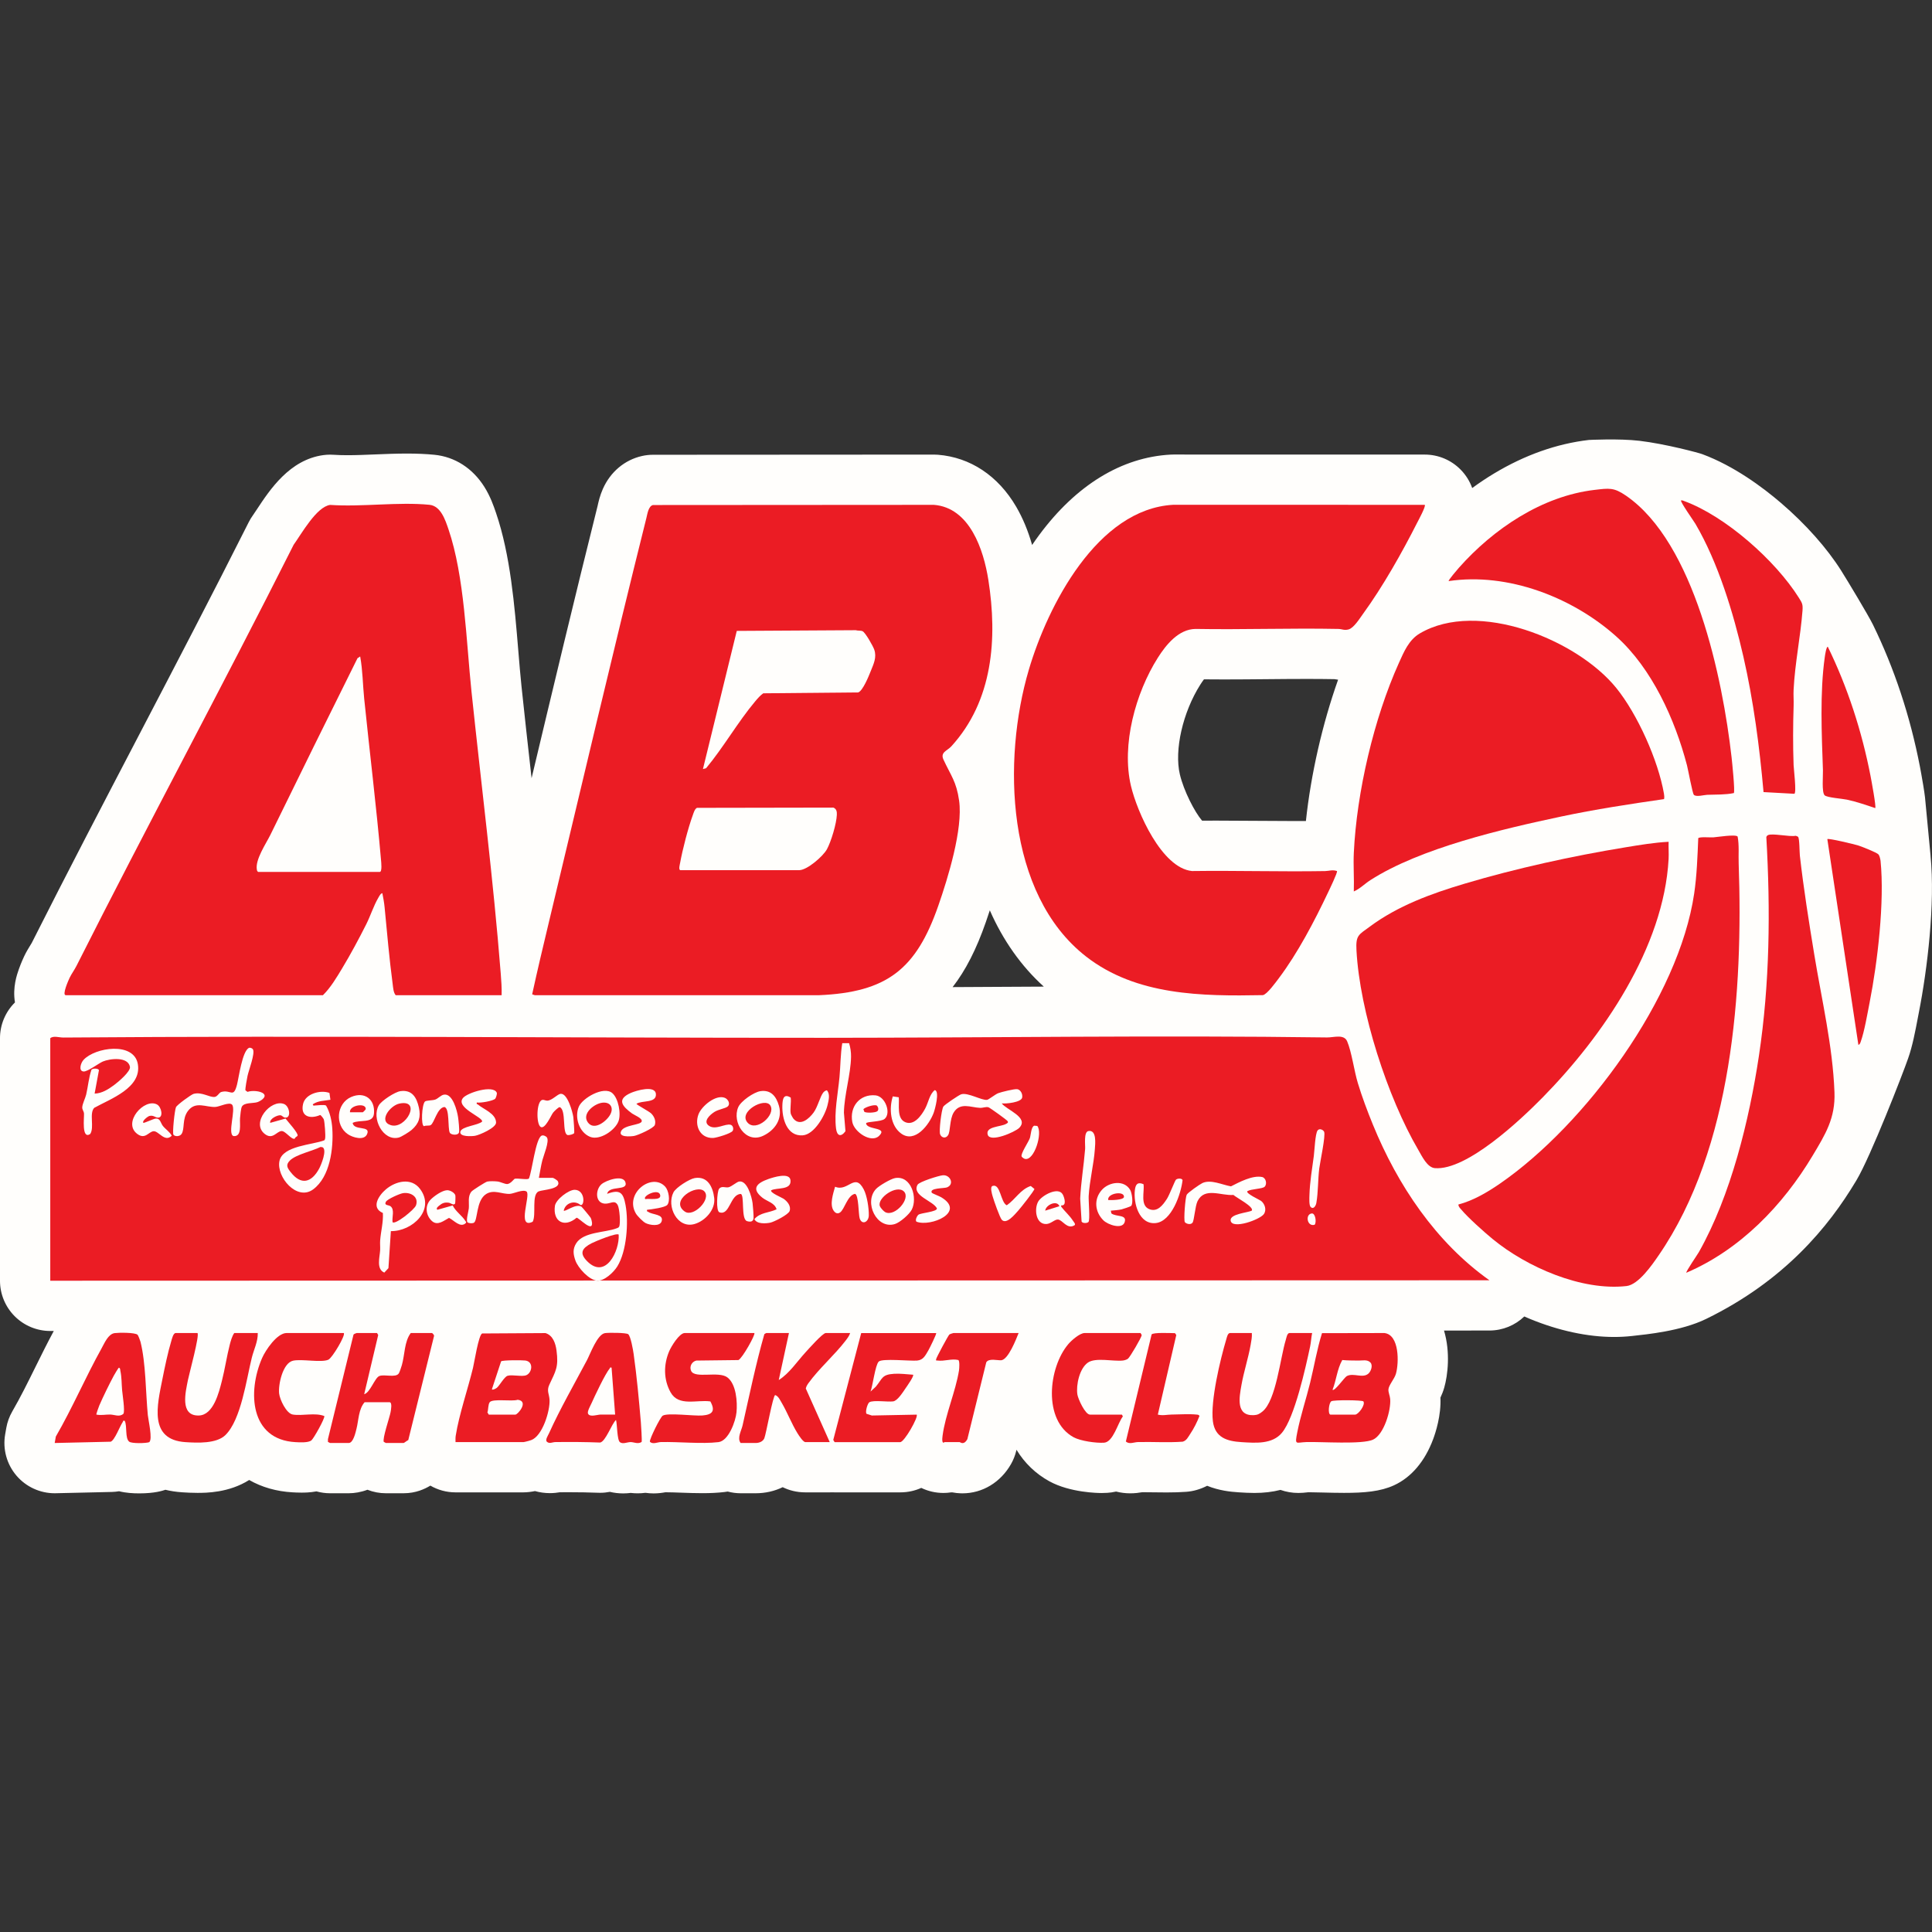 <svg width="256" height="256" viewBox="0 0 256 256" fill="none" xmlns="http://www.w3.org/2000/svg">
<rect x="0" y="0" width="256" height="256" fill="#333333" stroke="none"/>
<g clip-path="url(#clip0_3361_19045)">
<path d="M255.811 113.403C255.727 112.576 255.116 106.016 255.072 105.638C255.02 105.205 254.943 104.673 254.833 104.01C254.661 102.965 254.458 101.885 254.395 101.557C253.104 94.888 251.01 88.567 248.175 82.77C247.576 81.546 244.818 76.964 244.023 75.704L243.989 75.648C242.1 72.644 239.262 69.448 235.997 66.65C233.554 64.556 229.767 61.739 225.557 60.177C225.175 60.023 220.682 58.815 217.228 58.407C214.528 58.089 210.532 58.296 210.532 58.296C206.277 58.792 202.049 60.287 197.966 62.742C196.987 63.329 196.021 63.975 195.073 64.668C194.753 63.77 194.241 62.941 193.545 62.233C192.293 60.955 190.578 60.234 188.789 60.234L155.47 60.228C155.351 60.228 155.23 60.232 155.11 60.238C148.625 60.589 142.609 64.267 137.711 70.871C137.382 71.314 137.066 71.762 136.761 72.211C136.226 70.333 135.524 68.644 134.659 67.159C132.261 63.045 128.571 60.593 124.269 60.256C124.097 60.242 123.923 60.236 123.75 60.236C123.749 60.236 86.525 60.259 86.525 60.259C86.032 60.259 85.54 60.314 85.06 60.424C82.767 60.942 80.881 62.53 79.882 64.783C79.49 65.667 79.308 66.489 79.209 66.93C79.202 66.965 79.195 66.997 79.187 67.028C76.188 79.023 73.268 91.235 70.437 103.115C70.421 102.978 70.406 102.84 70.391 102.703C69.957 98.838 69.51 94.842 69.1 90.932C68.946 89.465 68.814 87.874 68.675 86.189C68.185 80.263 67.631 73.546 65.727 67.97L65.705 67.906C65.418 67.064 64.985 65.792 64.182 64.515C62.625 62.038 60.269 60.526 57.549 60.259C56.451 60.151 55.263 60.099 53.916 60.099C52.491 60.099 51.077 60.157 49.71 60.213C48.419 60.266 47.201 60.317 46.048 60.317C45.352 60.317 44.748 60.298 44.202 60.26C44.05 60.25 43.896 60.244 43.742 60.244C43.441 60.244 43.141 60.264 42.843 60.305C38.379 60.912 35.761 64.882 34.028 67.51C33.828 67.812 33.623 68.124 33.513 68.275C33.304 68.564 33.119 68.869 32.959 69.188C28.213 78.629 23.229 88.177 18.409 97.412C13.711 106.412 8.854 115.718 4.198 124.958C4.164 125.016 4.09 125.136 4.035 125.225C3.808 125.592 3.498 126.093 3.211 126.694C3.147 126.83 2.807 127.553 2.506 128.4C2.256 129.103 1.645 130.824 1.983 132.826C0.72 134.073 -0.001 135.777 -0.001 137.567V169.702C-0.001 171.469 0.701 173.163 1.951 174.412C3.2 175.661 4.894 176.362 6.66 176.362C6.66 176.362 6.82 176.362 7.125 176.362C6.262 177.967 5.467 179.571 4.697 181.131C3.671 183.206 2.703 185.165 1.632 187.013C1.24 187.691 0.969 188.432 0.834 189.203L0.685 190.054C0.341 192.018 0.895 194.033 2.196 195.546C3.463 197.019 5.309 197.864 7.246 197.864C7.297 197.864 7.348 197.864 7.399 197.861L14.809 197.691C15.133 197.684 15.456 197.652 15.774 197.598C16.73 197.833 17.657 197.88 18.462 197.88C20.478 197.88 21.537 197.534 21.917 197.403C22.595 197.569 23.334 197.685 24.142 197.738C24.75 197.778 25.416 197.814 26.16 197.814C27.281 197.814 30.319 197.813 33.018 196.106C34.688 197.064 36.634 197.624 38.775 197.743H38.804C39.049 197.758 39.459 197.78 39.928 197.78C40.311 197.78 41.045 197.78 41.934 197.615C42.517 197.779 43.118 197.864 43.731 197.864H46.199C46.977 197.864 47.834 197.722 48.687 197.4C49.474 197.709 50.292 197.864 51.134 197.864H53.484C55.098 197.864 56.301 197.294 57.025 196.852C58.006 197.42 59.144 197.746 60.358 197.746H69.346C69.866 197.746 70.4 197.675 70.891 197.576C71.526 197.754 72.189 197.848 72.863 197.848C73.385 197.848 73.84 197.792 74.178 197.733C74.593 197.729 75.004 197.727 75.405 197.727C76.748 197.727 78.048 197.751 79.27 197.798C79.356 197.801 79.441 197.803 79.526 197.803C79.958 197.803 80.388 197.76 80.811 197.678C81.379 197.814 81.969 197.884 82.573 197.884C82.942 197.884 83.282 197.857 83.574 197.82C83.848 197.852 84.162 197.874 84.504 197.874C84.845 197.874 85.183 197.851 85.518 197.806C85.874 197.857 86.236 197.885 86.605 197.885C87.239 197.885 87.783 197.805 88.164 197.733H88.165C88.801 197.733 89.535 197.76 90.312 197.789C91.203 197.821 92.125 197.854 93.059 197.854C94.178 197.854 95.139 197.804 95.998 197.7C96.142 197.683 96.283 197.662 96.424 197.637C96.977 197.784 97.551 197.864 98.135 197.864H100.133C101.418 197.864 102.634 197.582 103.71 197.061C104.554 197.474 105.549 197.746 106.713 197.746H109.944C110.052 197.746 110.16 197.743 110.267 197.738C110.374 197.743 110.482 197.746 110.59 197.746H119.285C120.352 197.746 121.278 197.512 122.074 197.155C122.97 197.589 123.967 197.825 125.013 197.825C125.319 197.825 125.668 197.804 126.044 197.746H126.183C126.555 197.819 126.931 197.86 127.309 197.872C127.382 197.874 127.454 197.875 127.525 197.875C130.183 197.875 132.593 196.419 133.975 193.977C134.275 193.448 134.5 192.88 134.646 192.289L134.692 192.103C135.762 193.86 137.238 195.287 139.049 196.28C141.804 197.791 145.536 197.834 145.952 197.834C146.225 197.834 146.492 197.826 146.744 197.808C147.067 197.786 147.457 197.737 147.889 197.639C148.497 197.793 149.128 197.874 149.767 197.874C150.406 197.874 150.95 197.796 151.316 197.731C151.446 197.73 151.583 197.729 151.729 197.729C152.158 197.729 152.599 197.734 153.064 197.742C153.555 197.749 154.064 197.756 154.588 197.756C155.582 197.756 156.41 197.729 157.195 197.671C157.655 197.637 158.109 197.556 158.552 197.429C159.067 197.281 159.532 197.091 159.952 196.874C161.509 197.503 163.016 197.672 164.108 197.738L164.272 197.749C164.846 197.784 165.496 197.825 166.219 197.825C167.458 197.825 168.608 197.689 169.667 197.42C170.416 197.684 171.218 197.825 172.044 197.825C172.508 197.825 172.887 197.783 173.138 197.754C173.198 197.747 173.281 197.739 173.3 197.737C173.38 197.734 173.469 197.733 173.568 197.733C173.994 197.733 174.605 197.75 175.252 197.766C176.126 197.789 177.115 197.814 178.101 197.814C180.761 197.814 182.906 197.643 184.724 196.804C187.009 195.75 188.797 193.644 189.894 190.713C190.23 189.817 190.971 187.544 190.866 185.192C191.048 184.804 191.226 184.362 191.367 183.874C191.839 182.229 192.202 179.187 191.339 176.304L197.36 176.301C199.124 176.301 200.763 175.606 201.975 174.44C202.224 174.549 202.474 174.656 202.725 174.761C206.527 176.327 210.381 177.155 213.87 177.155C214.68 177.155 215.482 177.111 216.256 177.025C218.176 176.81 222.743 176.387 226.066 174.767C236.459 169.7 242.324 162.514 245.896 156.543L246.009 156.355C247.847 153.285 252.134 142.284 252.844 140.219C253.414 138.614 253.799 136.578 254.109 134.941C254.165 134.647 254.218 134.369 254.267 134.116C255.374 128.494 256.439 119.696 255.806 113.402L255.811 113.403ZM130.627 122.188C130.812 121.658 130.986 121.139 131.155 120.624C132.915 124.62 135.32 128.025 138.311 130.732C136.15 130.743 133.998 130.754 131.869 130.766C130.002 130.777 128.119 130.787 126.227 130.797C127.964 128.561 129.383 125.765 130.627 122.188ZM159.045 90.721C159.239 90.414 159.402 90.185 159.531 90.016C160.365 90.025 161.242 90.03 162.182 90.03C164.033 90.03 165.9 90.012 167.705 89.996C169.48 89.979 171.315 89.962 173.104 89.962C174.46 89.962 175.677 89.971 176.813 89.991C176.952 90.016 177.117 90.041 177.305 90.063C175.219 95.942 173.702 102.585 173.039 108.789C172.584 108.791 172.113 108.792 171.623 108.792C169.911 108.792 168.156 108.778 166.458 108.765C164.734 108.751 162.952 108.737 161.187 108.737C160.521 108.737 159.89 108.74 159.283 108.743C158.301 107.608 156.848 104.78 156.336 102.603C155.583 99.387 156.722 94.39 159.044 90.721H159.045Z" fill="#FFFEFC"/>
<path d="M6.661 169.702V137.567C7.09 137.207 7.83 137.483 8.395 137.479C41.872 137.22 75.5 137.523 109.185 137.514C131.251 137.507 153.701 137.162 175.825 137.467C176.727 137.48 178.08 136.989 178.504 137.978C179.1 139.368 179.431 141.898 179.916 143.498C180.479 145.356 181.181 147.221 181.915 149.019C185.183 157.023 190.254 164.608 197.36 169.643L6.66 169.702H6.661ZM112.512 138.228H111.605C111.36 139.697 111.375 141.241 111.235 142.735C111.032 144.9 110.509 147.369 110.779 149.537C110.904 150.534 111.431 150.709 112.029 149.89L111.824 147.436C111.87 145.035 112.724 142.383 112.767 140.039C112.779 139.428 112.687 138.812 112.511 138.228H112.512ZM34.947 144.941C34.547 144.533 33.334 144.472 32.805 144.679L32.524 144.48C32.463 144.291 32.736 142.873 32.801 142.556C32.953 141.83 33.834 139.568 33.511 139.034C33.43 138.899 33.14 138.777 32.985 138.852C32.094 139.286 31.653 142.757 31.4 143.739C30.922 145.581 30.589 144.319 29.305 144.699C29.034 144.779 28.816 145.307 28.443 145.349C27.737 145.426 26.774 144.659 25.667 144.938C25.344 145.021 23.454 146.402 23.319 146.704C23.138 147.11 22.82 150.139 22.983 150.355C23.192 150.631 23.827 150.605 24.056 150.26C24.508 149.578 24.11 148.278 24.894 147.22C25.918 145.84 27.308 146.758 28.573 146.673C29.092 146.637 30.4 145.974 30.751 146.375C31.286 146.988 30.102 150.282 30.946 150.537C32.096 150.649 31.737 148.898 31.808 148.141C31.841 147.79 31.917 146.868 32.055 146.626C32.373 146.072 33.499 146.217 34.067 146.052C34.461 145.938 35.39 145.391 34.947 144.94V144.941ZM12.537 144.91L13.11 141.806C13.048 141.546 12.294 141.537 12.124 141.737C11.757 142.802 11.671 143.941 11.421 145.029C11.306 145.528 10.908 146.271 10.897 146.747C10.891 147.043 11.106 147.237 11.13 147.55C11.168 148.058 10.783 151.041 11.953 150.261C12.536 149.381 11.791 147.535 12.483 146.796C14.646 145.595 18.799 144.149 18.265 141.001C17.757 137.999 12.594 138.769 11.065 140.443C10.687 140.857 10.374 141.917 11.069 141.978C11.594 142.025 13.099 140.879 13.628 140.656C14.571 140.256 16.955 139.981 17.218 141.354C17.337 141.972 15.631 143.398 15.109 143.782C14.356 144.338 13.505 144.882 12.535 144.908L12.537 144.91ZM65.619 145.588C65.712 145.494 65.889 144.946 65.827 144.796C65.372 143.697 61.917 144.789 61.348 145.488C60.308 146.767 64.016 148.027 63.884 148.609C63.396 149.115 61.159 149.24 60.999 149.952C60.839 150.664 62.518 150.573 62.95 150.498C63.553 150.393 65.732 149.435 65.731 148.752C65.727 147.546 64.045 146.978 63.328 146.354C63.246 146.283 63.105 146.359 63.179 146.085C63.645 146.179 65.322 145.887 65.618 145.587L65.619 145.588ZM86.285 147.537C86.013 147.265 84.341 146.382 84.332 146.261C85.061 145.777 86.995 146.202 86.911 144.975C86.828 143.748 84.302 144.504 83.591 144.816C81.645 145.675 82.472 146.609 83.753 147.542C84.058 147.764 85.155 148.172 85.028 148.596C84.879 149.097 82.719 149.03 82.304 149.874C81.889 150.719 83.512 150.599 84.008 150.521C84.504 150.442 86.642 149.494 86.773 149.055C86.941 148.493 86.676 147.926 86.285 147.535V147.537ZM132.739 146.204C133.309 146.277 135.32 146.068 135.442 145.439C135.531 144.988 135.254 144.394 134.788 144.32C134.433 144.264 132.669 144.696 132.269 144.852C131.868 145.007 131.009 145.706 130.794 145.736C130.093 145.836 128.25 144.729 127.37 144.997C127.054 145.094 125.139 146.393 124.998 146.628C124.748 147.043 124.393 149.879 124.575 150.313C124.777 150.792 125.32 150.887 125.622 150.424C125.952 149.919 125.814 148.32 126.369 147.412C127.223 146.014 128.645 146.746 129.858 146.798C130.251 146.815 130.639 146.621 130.977 146.721C131.165 146.776 133.433 148.41 133.506 148.55C133.661 148.761 133.445 148.843 133.291 148.93C132.592 149.326 130.559 149.249 130.875 150.349C131.191 151.449 134.517 149.99 135.048 149.453C136.42 148.069 133.322 147.046 132.736 146.203L132.739 146.204ZM104.774 147.554C104.666 146.948 104.852 146.081 104.774 145.439C103.803 144.835 103.689 145.688 103.666 146.496C103.616 148.182 104.244 150.589 106.365 150.438C107.904 150.329 109.332 147.791 109.651 146.438C109.798 145.817 110.018 145.029 109.594 144.491C109.476 144.423 109.195 144.638 109.117 144.729C108.665 145.259 108.367 146.654 107.808 147.415C107.211 148.228 106.04 149.285 105.142 148.242C105.052 148.139 104.794 147.668 104.774 147.553V147.554ZM118.3 145.276C117.793 146.879 117.948 149.131 119.404 150.196C121.241 151.542 123.138 149.014 123.715 147.459C123.892 146.981 124.543 144.587 123.865 144.441C123.16 144.984 123.023 146.09 122.579 146.91C122.101 147.791 121.136 149.182 119.962 148.698C118.788 148.214 119.183 146.391 119.093 145.397L118.3 145.276ZM53.043 144.586C52.331 144.689 50.569 145.835 50.204 146.446C49.183 148.16 50.754 151.273 52.843 150.729C53.203 150.635 54.238 149.985 54.54 149.724C55.523 148.873 55.782 148.016 55.507 146.764C55.212 145.423 54.605 144.358 53.043 144.585V144.586ZM81.12 144.83C79.972 143.875 77.192 145.502 76.703 146.626C76.09 148.032 76.731 150.052 78.192 150.637C79.478 151.153 81.49 149.778 81.948 148.581C82.326 147.593 81.945 145.518 81.12 144.832V144.83ZM100.748 144.586C99.881 144.719 98.173 145.895 97.82 146.709C96.96 148.691 98.779 151.612 101.134 150.492C102.679 149.757 103.713 148.276 103.215 146.528C102.861 145.285 102.166 144.37 100.748 144.586ZM43.651 144.815C42.441 144.383 40.477 144.922 40.16 146.273C39.769 147.947 41.08 148.322 42.425 147.745C42.539 147.768 42.866 148.207 42.905 148.323C43.022 148.674 43.153 150.483 43.084 150.841C43.066 150.933 43.047 151.02 42.982 151.092C41.441 151.71 37.456 151.795 37.03 153.834C36.591 155.935 39.337 159.198 41.498 157.597C43.745 155.932 44.2 152.15 44.032 149.548C43.966 148.521 43.727 147.384 43.206 146.496C42.929 146.328 42.119 146.476 41.765 146.48C41.611 146.481 41.508 146.585 41.442 146.323C42.198 145.823 42.931 145.878 43.783 145.724L43.653 144.816L43.651 144.815ZM74.302 144.936C73.843 144.976 73.173 145.82 72.512 145.843C72.284 145.851 72.079 145.692 71.842 145.749C71.078 145.937 71.023 148.927 71.635 149.322C72.213 149.695 73.015 147.787 73.284 147.436C73.409 147.273 73.995 146.689 74.166 146.702C75.08 147.073 74.433 150.256 75.234 150.405C75.399 150.436 76.027 150.299 76.088 150.123C76.123 150.025 76.007 148.266 75.973 148.036C75.872 147.344 75.2 144.859 74.301 144.936H74.302ZM58.802 145.05C58.404 145.128 58.044 145.566 57.68 145.697C57.315 145.829 56.473 145.793 56.301 145.964C55.892 146.391 55.753 149.149 56.183 149.228C56.442 149.088 56.844 149.211 57.069 149.081C57.549 148.804 57.926 146.794 58.875 146.683C59.605 146.805 59.308 149.491 59.595 150.08C59.755 150.408 60.739 150.494 60.828 150.022C60.892 149.681 60.757 148.447 60.697 148.038C60.569 147.167 59.972 144.821 58.801 145.051L58.802 145.05ZM46.729 148.789C47.678 148.305 49.426 148.927 49.553 147.56C49.73 145.672 48.311 144.585 46.53 145.358C44.578 146.205 44.327 149.097 46.101 150.295C46.727 150.718 48.24 151.188 48.637 150.284C49.168 149.075 46.885 149.881 46.727 148.789H46.729ZM116.483 150.508C117.713 149.306 114.84 149.763 114.762 148.847C114.818 148.588 116.74 148.672 117.225 148.254C118.108 147.493 117.317 145.263 116.002 145.139C113.912 144.943 112.552 146.657 112.935 148.675C113.186 149.995 115.44 151.526 116.483 150.508ZM96.397 146.637C96.832 146.292 96.481 145.646 96.049 145.471C94.847 144.982 92.956 146.568 92.548 147.666C91.994 149.157 92.765 150.847 94.488 150.786C94.945 150.77 96.865 150.195 97.08 149.847C97.242 149.585 97.129 149.129 96.817 149.041C96.102 148.839 94.858 149.767 93.97 149.193C93.059 148.605 94.091 147.696 94.679 147.328C95.204 147 96.103 146.869 96.397 146.636V146.637ZM19 148.786C18.775 148.551 19.573 147.931 19.793 147.873C20.34 147.73 20.541 148.087 20.94 148.091C21.685 148.097 21.411 146.664 20.796 146.344C19.117 145.467 16.197 148.753 18.184 150.247C19.245 151.045 19.688 149.947 20.352 149.893C21.016 149.839 21.836 151.421 22.756 150.49C22.483 149.961 21.942 149.639 21.585 149.196C21.278 148.818 21.262 148.16 20.615 148.22C20.344 148.246 19.06 148.846 19.001 148.784L19 148.786ZM35.802 148.786C35.694 148.24 36.751 147.744 37.157 147.778C37.365 147.796 37.511 148.044 37.748 148.081C38.629 148.224 38.39 146.59 37.651 146.291C35.889 145.575 33.195 148.791 35.09 150.261C36.124 151.063 36.644 149.924 37.29 149.87C37.828 149.825 38.632 151.079 39.065 150.877C39.088 150.669 39.394 150.603 39.433 150.475C39.538 150.134 38.11 148.589 37.833 148.214L35.801 148.785L35.802 148.786ZM137.05 149.158C136.63 149.28 136.597 150.408 136.461 150.806C136.283 151.325 135.195 152.907 135.375 153.251C135.43 153.353 135.675 153.525 135.789 153.555C137.048 153.894 138.197 150.069 137.443 149.193L137.049 149.159L137.05 149.158ZM173.658 159.919C174.049 160.324 174.36 159.758 174.424 159.393C174.673 157.978 174.628 156.285 174.806 154.84C174.91 154.001 175.68 150.44 175.451 149.961C175.32 149.688 174.816 149.467 174.582 149.798C174.267 150.246 174.181 152.459 174.086 153.18C173.858 154.89 173.558 156.617 173.508 158.359C173.497 158.71 173.444 159.697 173.659 159.92L173.658 159.919ZM144.227 161.918C144.458 161.684 144.222 159.089 144.256 158.482C144.371 156.447 144.939 154.252 145.076 152.252C145.123 151.569 145.345 149.654 144.209 149.872C143.577 149.994 143.824 151.759 143.784 152.254C143.608 154.445 143.234 156.622 143.13 158.82L143.316 161.859C143.436 162.118 144.043 162.103 144.227 161.919V161.918ZM71.404 156.072C71.554 155.307 71.669 154.524 71.858 153.766C72.025 153.102 72.83 151.222 72.469 150.717C72.34 150.537 71.97 150.373 71.757 150.484C70.964 150.902 70.499 155.223 70.083 156.162C69.889 156.368 68.635 156.098 68.196 156.191C68.129 156.205 67.657 156.862 67.224 156.891C66.908 156.912 66.324 156.601 65.926 156.554C65.578 156.512 64.88 156.492 64.553 156.566C64.338 156.614 62.618 157.705 62.47 157.89C61.941 158.545 62.188 159.374 62.119 160.123C62.08 160.541 61.733 161.664 61.938 161.954C62.122 162.108 62.541 162.117 62.749 162.044C63.343 161.838 63.024 159.074 64.432 158.206C65.468 157.568 66.533 158.265 67.583 158.191C68.101 158.154 69.297 157.557 69.766 157.885C70.371 158.308 68.42 162.936 70.582 161.888C71.09 160.982 70.393 158.296 71.377 157.865C71.891 157.64 74.41 157.59 73.931 156.543C73.862 156.392 73.356 156.071 73.225 156.071H71.404V156.072ZM102.19 157.718C102.961 157.326 104.89 157.744 104.742 156.38C104.623 155.296 102.441 156.009 101.816 156.227C100.352 156.741 99.462 157.467 101.025 158.705C101.653 159.202 102.654 159.379 102.898 160.24C101.877 160.731 100.761 160.626 99.959 161.537C100.263 162.208 101.452 162.141 102.075 162.007C102.578 161.899 104.486 160.942 104.634 160.454C104.836 159.787 104.331 159.199 103.828 158.84C103.635 158.703 101.967 158.014 102.191 157.718H102.19ZM123.472 158.056C123.094 157.389 125.106 157.484 125.482 157.334C126.512 156.922 125.901 155.649 124.941 155.728C124.412 155.771 121.801 156.586 121.58 156.986C120.775 158.448 123.692 159.125 124.15 160.127C124.15 160.584 122.032 160.709 121.7 160.955C121.528 161.082 121.192 161.714 121.459 161.889C123.339 162.588 128.032 160.624 124.71 158.639C124.503 158.516 123.506 158.117 123.472 158.057V158.056ZM165.286 157.836C165.79 157.529 167.29 157.543 167.575 157.246C167.928 156.879 167.744 156.06 167.223 155.958C165.944 155.709 164.222 156.635 163.11 157.198C161.948 156.999 160.456 156.244 159.331 156.757C158.995 156.911 157.375 158.04 157.243 158.312C157.055 158.697 156.82 161.643 157 161.949C157.242 162.196 157.777 162.315 158.011 162.017C158.245 161.72 158.349 159.841 158.68 159.163C159.617 157.251 161.819 158.474 163.435 158.335C163.786 158.674 166.206 159.913 165.866 160.415C165.345 160.694 162.893 160.845 163.069 161.757C163.296 162.929 166.925 161.612 167.457 160.889C167.862 160.337 167.607 159.53 167.105 159.129C166.935 158.993 165.017 158.125 165.284 157.837L165.286 157.836ZM80.452 158.186C80.685 157.022 83.257 157.864 82.871 156.654C82.536 155.606 80.287 156.412 79.706 156.912C78.877 157.627 78.837 159.413 80.154 159.49C80.879 159.532 81.437 158.937 81.846 159.672C82.1 160.128 82.244 162.127 82.04 162.536C81.966 162.684 81.821 162.713 81.683 162.766C80.184 163.335 77.323 163.215 76.359 164.727C75.861 165.507 75.951 166.193 76.248 167.032C76.595 168.007 78.058 169.617 79.119 169.693C80.076 169.763 81.31 168.59 81.794 167.812C83.043 165.804 83.31 161.972 82.891 159.686C82.587 158.037 82.173 157.556 80.454 158.187L80.452 158.186ZM92.053 156.1C91.348 156.219 89.57 157.347 89.24 157.987C88.281 159.848 89.749 162.845 92.031 162.188C93.443 161.781 94.819 160.282 94.638 158.745C94.466 157.284 93.769 155.811 92.052 156.1H92.053ZM118.608 156.1C118.038 156.198 116.465 157.12 116.067 157.553C114.431 159.327 116.165 162.946 118.588 162.189C119.253 161.981 120.482 160.917 120.807 160.295C121.609 158.757 120.767 155.731 118.608 156.1ZM151.522 156.912C150.746 156.579 150.471 156.919 150.378 157.672C150.162 159.416 150.931 162.277 153.126 162.064C155.253 161.859 156.496 158.178 156.695 156.375C156.632 156.112 156.039 156.12 155.826 156.307C155.672 156.442 154.955 158.352 154.621 158.86C154.091 159.666 153.373 160.659 152.274 160.214C151.042 159.713 151.674 157.902 151.522 156.913V156.912ZM51.791 163.13C54.606 163.181 57.733 160.313 55.659 157.541C54.493 155.984 52.42 156.505 51.133 157.596C50.161 158.42 49.121 160.033 50.732 160.726C50.806 161.949 50.465 163.151 50.373 164.357C50.341 164.784 50.392 165.218 50.371 165.647C50.323 166.588 49.825 168.152 50.922 168.626L51.47 168.038L51.792 163.13H51.791ZM97.928 156.56C97.613 156.619 96.96 157.21 96.55 157.315C96.14 157.421 95.592 157.077 95.266 157.55C95.022 157.902 94.836 160.468 95.331 160.638C96.71 161.11 96.739 158.272 98.14 158.205C98.692 158.259 98.15 161.552 98.981 161.806C99.402 161.934 99.798 161.913 99.848 161.421C99.876 161.147 99.765 159.749 99.721 159.422C99.615 158.628 99.016 156.358 97.928 156.56ZM85.739 160.302C86.272 160.253 88.154 160.008 88.43 159.644C88.841 159.1 88.602 157.744 88.149 157.245C86.404 155.319 82.707 158.098 84.252 160.788C84.451 161.134 85.205 161.894 85.557 162.069C86.109 162.345 87.447 162.553 87.672 161.824C87.97 160.85 86.448 160.992 85.886 160.571C85.781 160.494 85.675 160.569 85.739 160.302ZM110.652 157.247C110.406 158.125 109.897 159.613 110.465 160.428C110.676 160.729 110.96 160.892 111.303 160.663C111.911 160.257 112.274 158.401 113.284 158.189C113.794 158.299 113.744 160.928 113.913 161.445C114.216 162.37 115.097 161.933 115.12 161.062C115.143 160.118 114.895 158.459 114.457 157.613C113.258 155.296 112.383 157.976 110.652 157.248V157.247ZM149.864 159.804C150.193 159.522 149.997 158.085 149.759 157.676C148.95 156.293 146.957 156.61 146.013 157.656C144.906 158.882 145.065 160.568 146.204 161.699C146.8 162.29 148.691 162.939 149.018 161.954C149.376 160.882 147.899 161.28 147.263 160.781L147.189 160.421C147.635 160.371 148.176 160.35 148.606 160.25C148.8 160.206 149.773 159.881 149.863 159.804H149.864ZM131.521 157.143C131.147 157.269 131.449 158.225 131.529 158.516C131.666 159.015 132.487 161.371 132.752 161.64C133.38 162.281 134.47 160.908 134.915 160.421C135.22 160.086 137.064 157.769 137.064 157.54L136.58 157.148C135.216 157.597 134.539 158.926 133.403 159.706C132.579 159.339 132.573 156.788 131.523 157.144L131.521 157.143ZM74.695 160.418C74.909 159.394 76.127 158.99 76.92 159.668C77.489 159.83 77.559 157.689 76.165 157.655C75.356 157.635 73.651 158.946 73.53 159.783C73.227 161.883 74.801 162.726 76.4 161.356C76.725 161.356 78.543 163.374 78.447 162.021C78.435 161.851 78.347 161.519 78.269 161.367C78.212 161.255 77.126 159.939 77.044 159.89C76.289 159.433 74.892 160.607 74.695 160.417V160.418ZM58.175 159.767C58.58 159.42 58.926 159.286 59.47 159.368C59.744 159.409 60.084 159.77 60.302 159.481C60.335 159.437 60.37 158.508 60.335 158.387C60.229 158.027 59.624 157.697 59.246 157.71C58.58 157.731 57.53 158.48 57.065 158.947C56.266 159.751 56.412 161.046 57.227 161.787C57.978 162.47 58.79 161.752 59.497 161.375C60.155 161.694 61.003 162.755 61.717 162.064C61.832 161.928 61.719 161.869 61.656 161.768C61.208 161.054 60.364 160.523 59.986 159.73L57.952 160.303C57.738 160.102 58.024 159.898 58.177 159.766L58.175 159.767ZM140.611 159.716C141.377 159.813 141.048 158.69 140.82 158.272C140.231 157.191 138.039 158.407 137.574 159.203C137.013 160.162 137.231 162.271 138.668 162.187C139.26 162.151 139.772 161.555 140.193 161.593C140.804 161.651 141.397 162.948 142.375 162.358C142.578 162.215 142.265 161.898 142.166 161.744C141.729 161.063 141.101 160.528 140.612 159.89V159.716H140.611ZM174.201 162.283C174.473 161.942 174.292 160.744 173.825 160.788C172.912 160.875 173.187 162.601 174.201 162.283Z" fill="#EB1C24"/>
<path d="M86.527 66.919L123.748 66.895C128.499 67.268 130.334 72.852 130.961 76.837C132.184 84.603 131.574 92.87 126.04 98.91C125.517 99.481 124.564 99.676 125.012 100.646C125.988 102.762 126.727 103.539 127.087 106.089C127.615 109.83 125.607 116.345 124.335 119.998C121.402 128.423 117.544 131.49 108.48 131.872H70.869L70.514 131.753C71.211 128.564 71.964 125.38 72.727 122.206C77.012 104.348 81.2 86.435 85.652 68.628C85.788 68.082 85.923 67.055 86.527 66.919ZM93.142 101.906L93.558 101.795C95.859 99.039 97.781 95.648 100.077 92.921C100.398 92.541 100.726 92.156 101.137 91.866L113.711 91.75C114.319 91.564 115.118 89.581 115.37 88.944C115.747 87.991 116.202 87.12 115.843 86.079C115.691 85.633 114.664 83.797 114.29 83.638C114.025 83.525 113.674 83.595 113.39 83.505L97.626 83.597L93.142 101.906ZM90.145 115.302H105.89C106.957 115.302 109.075 113.451 109.576 112.524C110.142 111.475 110.841 109.132 110.887 107.952C110.904 107.539 110.84 107.172 110.421 107.011L92.352 107.043C92.047 107.192 91.912 107.701 91.795 108.022C91.181 109.7 90.439 112.57 90.119 114.335C90.077 114.566 89.888 115.23 90.145 115.302Z" fill="#EB1C24"/>
<path d="M66.469 131.868H52.427C52.118 131.492 52.095 130.872 52.03 130.385C51.58 127.003 51.286 123.567 50.958 120.179C50.899 119.575 50.781 118.949 50.664 118.355C50.432 118.359 50.222 118.802 50.116 118.983C49.506 120.022 49.089 121.353 48.536 122.455C47.571 124.374 46.448 126.468 45.339 128.305C44.598 129.532 43.813 130.865 42.792 131.868H8.717C8.176 131.868 9.104 129.817 9.227 129.558C9.472 129.046 9.872 128.504 10.13 127.993C19.546 109.3 29.511 90.882 38.913 72.179C39.932 70.769 41.934 67.15 43.743 66.904C47.951 67.196 52.762 66.481 56.898 66.888C58.396 67.035 58.997 68.875 59.422 70.121C61.554 76.368 61.778 84.993 62.474 91.626C63.777 104.047 65.369 116.536 66.35 128.991C66.425 129.947 66.496 130.908 66.468 131.869L66.469 131.868ZM34.215 115.537H50.312C50.661 115.537 50.513 114.252 50.487 113.952C49.869 106.834 48.982 99.678 48.256 92.566C48.067 90.711 48.061 88.815 47.725 86.985L47.37 87.218C43.508 94.99 39.654 102.783 35.843 110.588C35.257 111.788 33.785 113.914 34.036 115.243C34.061 115.374 34.095 115.463 34.212 115.537H34.215Z" fill="#EB1C24"/>
<path d="M188.788 66.894C188.964 67.074 187.962 68.91 187.791 69.246C185.769 73.235 183.236 77.727 180.611 81.335C180.175 81.934 179.391 83.218 178.686 83.404C178.11 83.557 177.832 83.348 177.336 83.337C171.032 83.21 164.714 83.447 158.408 83.337C156.172 83.368 154.51 85.429 153.416 87.158C150.468 91.817 148.578 98.682 149.853 104.122C150.66 107.566 153.931 115.017 157.945 115.417C163.819 115.34 169.701 115.521 175.573 115.423C176.096 115.414 176.57 115.21 177.155 115.418C177.284 115.543 176.123 117.941 175.962 118.279C174.174 122.047 171.953 126.301 169.448 129.624C169.062 130.136 167.885 131.773 167.337 131.86C159.253 132.015 150.566 131.926 143.912 126.746C133.269 118.459 132.801 100.674 136.324 88.747C138.832 80.251 145.401 67.433 155.47 66.887L188.788 66.893V66.894Z" fill="#EB1C24"/>
<path d="M221.1 111.541C221.071 112.3 221.14 113.071 221.098 113.832C220.456 125.536 212.38 137.304 204.4 145.425C201.537 148.337 194.369 155.125 190.132 154.785C189.118 154.704 188.429 153.22 187.944 152.391C183.851 145.408 180.176 134.021 179.74 125.934C179.631 123.907 180.017 123.884 181.514 122.775C185.237 120.017 189.639 118.41 194.049 117.098C200.874 115.065 208.384 113.416 215.42 112.267C217.298 111.96 219.205 111.638 221.1 111.542V111.541Z" fill="#EB1C24"/>
<path d="M220.495 105.886C215.945 106.543 211.378 107.238 206.881 108.192C199.123 109.838 188.219 112.362 181.586 116.619C180.828 117.105 180.211 117.762 179.387 118.12C179.445 116.424 179.308 114.707 179.387 113.012C179.773 104.935 182.045 95.21 185.359 87.847C186.03 86.355 186.681 84.785 188.138 83.928C195.787 79.426 208.965 84.738 214.164 91.16C216.976 94.633 219.721 100.765 220.483 105.167C220.524 105.403 220.547 105.651 220.495 105.886Z" fill="#EB1C24"/>
<path d="M230.247 110.854C230.464 112.033 230.341 113.228 230.383 114.419C230.975 131.203 229.572 152.102 219.785 166.332C218.917 167.595 217.113 170.229 215.519 170.408C209.558 171.076 202.302 167.894 197.78 164.177C196.653 163.25 194.502 161.328 193.602 160.248C193.443 160.058 193.236 159.875 193.251 159.599C195.19 159.102 197.121 157.961 198.763 156.826C210.108 148.993 222.453 132.208 224.488 118.398C224.845 115.974 224.924 113.513 225.028 111.066C225.177 110.852 226.644 110.983 227.031 110.954C227.519 110.919 230.041 110.514 230.247 110.856V110.854Z" fill="#EB1C24"/>
<path d="M191.959 76.997C191.854 76.92 193.175 75.385 193.309 75.235C197.867 70.094 204.319 65.726 211.303 64.912C213.216 64.689 213.835 64.568 215.446 65.673C224.559 71.93 228.264 89.943 229.44 100.322C229.512 100.956 229.913 104.842 229.743 105.087C228.606 105.323 227.382 105.271 226.213 105.316C225.799 105.331 224.756 105.635 224.445 105.318C224.261 105.129 223.691 102.014 223.535 101.411C221.954 95.356 218.892 88.567 214.17 84.34C208.361 79.139 199.799 75.834 191.961 76.996L191.959 76.997Z" fill="#EB1C24"/>
<path d="M223.45 168.644C223.348 168.521 224.919 166.249 225.114 165.903C229.35 158.406 231.788 148.393 233.067 139.9C234.512 130.315 234.604 120.577 234.047 110.92C234.079 110.816 234.16 110.709 234.259 110.661C234.849 110.374 237.127 110.916 237.934 110.746C238.04 110.78 238.18 110.816 238.257 110.893C238.45 111.088 238.441 112.925 238.49 113.363C238.987 117.749 239.687 122.136 240.402 126.491C241.389 132.506 242.847 138.608 243.077 144.729C243.207 148.159 241.881 150.29 240.184 153.125C236.246 159.711 230.587 165.59 223.451 168.644H223.45Z" fill="#EB1C24"/>
<path d="M237.768 105.181L233.678 104.956C233.146 98.954 232.35 92.881 231.008 87.007C229.691 81.241 227.647 74.501 224.645 69.4C224.452 69.073 222.596 66.448 222.745 66.308C222.915 66.274 223.034 66.345 223.181 66.399C228.662 68.411 235.257 74.275 238.35 79.194C238.786 79.888 238.907 80.051 238.839 80.933C238.576 84.372 237.844 87.827 237.662 91.387C237.625 92.088 237.689 92.802 237.665 93.505C237.58 96.125 237.567 98.747 237.662 101.383C237.681 101.918 238.065 104.995 237.768 105.181Z" fill="#EB1C24"/>
<path d="M175.173 176.65L183.44 176.634C185.441 176.861 185.382 180.59 184.966 182.037C184.771 182.715 184.014 183.534 183.974 184.107C183.947 184.495 184.173 184.946 184.207 185.382C184.327 186.873 183.38 190.091 181.937 190.758C180.494 191.424 175.075 191.018 173.095 191.081C171.708 191.124 171.542 191.587 171.899 189.767C172.319 187.629 173.07 185.376 173.595 183.238C174.132 181.048 174.501 178.799 175.173 176.65ZM181.588 180.54C181.175 180.104 180.499 180.292 180.038 180.282C179.309 180.264 178.583 180.286 177.859 180.209C177.167 181.44 177.077 182.86 176.568 184.152C176.828 184.422 178.143 182.505 178.456 182.34C179.357 181.868 180.538 182.676 181.309 182.021C181.672 181.712 181.941 180.91 181.588 180.54ZM176.273 187.443H179.563C179.983 187.443 180.949 186.158 180.662 185.697C180.543 185.504 176.714 185.48 176.41 185.672C176.073 185.885 175.929 187.338 176.273 187.444V187.443Z" fill="#EB1C24"/>
<path d="M60.359 191.085C60.355 190.8 60.342 190.517 60.387 190.232C60.822 187.47 61.995 184.049 62.677 181.243C62.853 180.517 63.406 176.928 63.883 176.691L72.279 176.641C73.267 176.944 73.614 177.999 73.74 178.94C74.036 181.149 73.633 181.668 72.789 183.482C72.405 184.307 72.778 184.705 72.818 185.5C72.891 186.965 71.873 190.293 70.379 190.825C70.202 190.888 69.475 191.087 69.349 191.087H60.36L60.359 191.085ZM65.846 183.882C66.204 183.58 66.827 182.426 67.257 182.298C67.885 182.111 69.203 182.465 69.757 182.213C70.522 181.866 70.737 180.409 69.587 180.274C69.125 180.219 66.621 180.214 66.4 180.383L65.176 184.093C65.302 184.231 65.754 183.961 65.847 183.882H65.846ZM64.765 187.443H68.29C68.62 187.443 70.123 185.658 68.595 185.477C67.863 185.736 65.27 185.291 64.888 185.804C64.664 186.106 64.718 186.776 64.585 187.15L64.765 187.443Z" fill="#EB1C24"/>
<path d="M99.956 176.634C100.138 176.81 98.351 180.009 97.839 180.215L92.266 180.282C91.668 180.419 91.311 181.084 91.582 181.658C92.082 182.714 95.216 181.641 96.374 182.507C97.56 183.396 97.722 185.774 97.591 187.134C97.477 188.319 96.546 190.926 95.2 191.088C92.966 191.357 89.911 191.021 87.555 191.081C87.106 191.093 86.483 191.43 86.112 191.03C86.054 190.685 87.49 187.775 87.817 187.582C88.515 187.172 91.954 187.65 93.081 187.558C94.414 187.45 94.817 186.949 94.126 185.695C92.326 185.442 89.93 186.407 88.861 184.498C87.91 182.8 87.919 180.802 88.674 179.038C88.932 178.431 90.009 176.633 90.734 176.633H99.957L99.956 176.634Z" fill="#EB1C24"/>
<path d="M248.912 113.22C249.045 113.378 249.16 113.849 249.183 114.068C249.727 119.473 248.791 127.467 247.735 132.831C247.442 134.317 247.052 136.641 246.565 138.005C246.504 138.177 246.451 138.398 246.245 138.448L242.131 111.189C242.284 111.038 245.783 111.888 246.271 112.044C246.707 112.183 248.701 112.968 248.912 113.22Z" fill="#EB1C24"/>
<path d="M49.96 176.634L50.113 176.898L48.257 184.741C49.062 184.52 49.642 182.593 50.256 182.334C50.916 182.057 52.439 182.602 52.843 181.984C52.956 181.812 53.184 181.109 53.254 180.867C53.644 179.496 53.567 177.783 54.426 176.635H57.246C57.287 176.635 57.549 176.897 57.514 177.021L54.098 190.819C53.96 190.864 53.545 191.204 53.486 191.204H51.136C51.094 191.204 50.947 191.083 50.861 191.068C50.627 190.679 51.638 187.786 51.753 187.121C51.8 186.852 52.01 185.799 51.606 185.799H48.316C47.509 186.708 47.523 188.176 47.24 189.305C47.118 189.793 46.819 191.204 46.201 191.204H43.734C43.691 191.204 43.546 191.081 43.455 191.07L43.453 190.696L46.845 176.836C46.884 176.769 47.212 176.635 47.259 176.635H49.961L49.96 176.634Z" fill="#EB1C24"/>
<path d="M124.044 176.634C124.146 176.709 123.144 178.713 123.006 178.945C122.616 179.6 122.352 180.207 121.523 180.282C120.595 180.366 116.894 179.966 116.433 180.42C115.973 180.875 115.639 183.653 115.35 184.388L116.051 183.74C116.944 182.661 116.819 182.14 118.458 182.035C119.271 181.982 120.176 182.102 120.989 182.158C121.146 182.318 120.171 183.694 120.005 183.936C119.662 184.435 118.934 185.611 118.351 185.689C117.586 185.791 115.78 185.488 115.202 185.8C114.969 185.926 114.621 187.045 114.815 187.333L115.525 187.563L121.459 187.447C121.736 187.73 119.83 191.089 119.285 191.089H110.59L110.411 190.799L114.115 176.637H124.044V176.634Z" fill="#EB1C24"/>
<path d="M83.238 176.785C83.577 177.065 83.888 178.892 83.961 179.41C84.366 182.27 84.673 185.553 84.915 188.443C84.943 188.784 85.087 190.957 85.017 191.069C84.521 191.389 84.001 191.082 83.559 191.082C83.117 191.082 82.531 191.392 82.144 191.097C81.758 190.802 81.788 188.724 81.625 188.149C81.036 188.685 80.261 190.987 79.526 191.144C77.549 191.068 75.554 191.054 73.573 191.082C73.192 191.088 72.801 191.353 72.459 191.03C72.214 190.8 72.616 190.21 72.751 189.911C74.199 186.705 76.112 183.369 77.77 180.242C78.232 179.37 79.142 176.806 80.165 176.644C80.603 176.575 82.982 176.577 83.238 176.789V176.785ZM81.039 181.216C80.765 181.142 80.841 181.283 80.77 181.365C80.187 182.035 78.789 185.021 78.354 185.992C78.21 186.312 77.78 187.046 77.919 187.325C78.163 187.813 79.138 187.449 79.565 187.439C80.212 187.423 80.864 187.46 81.509 187.443L81.037 181.216H81.039Z" fill="#EB1C24"/>
<path d="M165.874 176.634C165.914 177.159 165.808 177.671 165.719 178.182C165.405 179.975 164.809 181.751 164.496 183.539C164.212 185.154 163.721 187.635 166.148 187.516C166.647 187.491 166.913 187.332 167.284 187.032C169.086 185.58 169.646 179.894 170.372 177.548C170.453 177.285 170.548 176.633 170.868 176.633H173.864C173.743 177.22 173.722 177.835 173.597 178.422C173.01 181.183 171.543 187.831 169.866 189.848C168.583 191.391 166.377 191.204 164.517 191.09C162.59 190.973 160.986 190.495 160.713 188.314C160.377 185.619 161.69 180.135 162.499 177.43C162.571 177.191 162.677 176.633 162.994 176.633H165.873L165.874 176.634Z" fill="#EB1C24"/>
<path d="M26.166 176.634C26.467 176.935 25.069 182.02 24.908 182.836C24.598 184.411 23.781 187.624 26.337 187.563C28.293 187.517 29.018 184.478 29.401 182.982C29.805 181.404 30.045 179.73 30.45 178.156C30.575 177.674 30.759 177.02 31.041 176.633H34.155C34.184 177.769 33.637 178.816 33.367 179.898C32.654 182.741 31.956 188.104 29.872 190.15C28.689 191.312 26.161 191.194 24.574 191.09C19.671 190.773 20.836 186.174 21.52 182.739C21.829 181.185 22.245 179.186 22.698 177.689C22.781 177.413 22.954 176.633 23.287 176.633H26.166V176.634Z" fill="#EB1C24"/>
<path d="M16.53 188.266C16.249 188.201 16.34 188.317 16.269 188.419C15.865 189.001 15.196 190.865 14.657 191.034L7.247 191.204L7.397 190.353C9.595 186.56 11.325 182.497 13.455 178.67C13.85 177.96 14.332 176.765 15.189 176.644C15.699 176.573 17.925 176.544 18.233 176.87C18.319 176.961 18.572 177.618 18.613 177.782C19.328 180.608 19.301 184.516 19.586 187.501C19.652 188.188 20.253 190.712 19.773 191.097C19.326 191.252 17.455 191.291 17.122 191.03C16.541 190.573 16.875 188.978 16.529 188.266H16.53ZM12.772 187.442C13.399 187.568 14.007 187.422 14.595 187.434C15.182 187.445 15.841 187.808 16.357 187.327C16.578 186.952 16.233 184.79 16.181 184.211C16.102 183.326 16.139 182.537 15.946 181.626C15.912 181.465 15.96 181.33 15.768 181.218C15.69 181.222 15.161 182.132 15.078 182.287C14.469 183.419 13.666 185.064 13.155 186.24C13.089 186.392 12.724 187.401 12.772 187.442Z" fill="#EB1C24"/>
<path d="M104.539 176.634L103.189 182.862C104.597 181.98 105.588 180.443 106.711 179.217C107.114 178.777 109.007 176.634 109.415 176.634H112.646C112.556 176.975 112.27 177.349 112.056 177.63C110.605 179.533 108.51 181.349 107.124 183.273C106.967 183.489 106.826 183.72 106.772 183.986L109.944 191.085H106.712C106.415 191.085 105.83 190.17 105.664 189.901C104.881 188.631 104.337 187.168 103.578 185.878C103.366 185.52 103.132 184.987 102.719 184.856C102.423 184.856 101.512 190.017 101.276 190.582C101.077 191.029 100.581 191.202 100.132 191.202H98.135C97.648 190.541 98.233 189.588 98.395 188.876C99.31 184.832 100.144 180.763 101.279 176.782C101.31 176.748 101.519 176.634 101.544 176.634H104.54H104.539Z" fill="#EB1C24"/>
<path d="M248.476 107.077C247.24 106.66 246.003 106.231 244.721 105.957C244.102 105.824 242.09 105.688 241.773 105.38C241.369 104.988 241.573 102.775 241.55 102.079C241.386 97.311 241.127 91.775 241.794 87.058C241.826 86.833 241.988 85.694 242.191 85.695C244.823 91.075 246.714 96.929 247.856 102.822C247.959 103.358 248.626 106.921 248.478 107.076L248.476 107.077Z" fill="#EB1C24"/>
<path d="M151.128 176.634L151.286 176.905C151.257 177.219 149.729 179.841 149.453 180.043C149.286 180.165 148.989 180.255 148.78 180.278C147.504 180.422 145.155 179.828 144.132 180.565C143.039 181.351 142.57 183.499 142.757 184.769C142.843 185.354 143.791 187.443 144.43 187.443H148.66L148.786 187.683C148.115 188.537 147.517 191.082 146.295 191.165C145.254 191.236 143.168 190.942 142.254 190.441C138.165 188.199 138.917 181.218 141.554 178.105C141.965 177.619 143.076 176.634 143.725 176.634H151.128Z" fill="#EB1C24"/>
<path d="M45.554 176.634C45.824 176.909 44.029 179.935 43.507 180.168C42.56 180.59 39.988 180.038 38.822 180.301C37.461 180.609 36.847 183.498 36.989 184.669C37.084 185.456 37.937 187.299 38.804 187.436C40.09 187.641 41.745 187.147 42.978 187.635C43.047 187.973 41.582 190.585 41.267 190.852C40.867 191.192 39.697 191.121 39.145 191.09C33.122 190.758 32.784 184.408 34.724 179.96C35.181 178.911 36.705 176.633 37.976 176.633H45.555L45.554 176.634Z" fill="#EB1C24"/>
<path d="M134.971 176.634C134.638 177.458 133.611 180.149 132.665 180.241C132.21 180.284 131.027 179.934 130.686 180.514L128.18 190.698C128.035 190.953 127.837 191.224 127.511 191.215C127.349 191.21 127.201 191.085 127.158 191.085H125.16C125.115 191.085 124.99 191.304 124.88 191.012C124.831 190.75 124.863 190.494 124.897 190.234C125.26 187.451 126.629 184.362 127.071 181.599C127.114 181.325 127.179 180.342 126.988 180.21C126.079 179.994 125.138 180.405 124.216 180.277C124.061 180.255 124.006 180.34 124.041 180.101C124.074 179.875 125.635 176.974 125.796 176.83C125.852 176.779 126.287 176.634 126.334 176.634H134.97H134.971Z" fill="#EB1C24"/>
<path d="M153.419 187.443C154.067 187.605 154.651 187.443 155.237 187.437C156.228 187.427 157.595 187.335 158.537 187.437C158.711 187.456 158.832 187.445 158.938 187.618C158.614 188.45 158.2 189.274 157.699 190.019C157.421 190.433 157.233 190.881 156.714 191.03C154.737 191.175 152.75 191.03 150.772 191.081C150.259 191.094 149.653 191.419 149.182 191.008L152.592 176.829C152.758 176.521 155.227 176.651 155.692 176.651L155.864 176.899L153.418 187.443H153.419Z" fill="#EB1C24"/>
<path d="M81.98 163.591C82.109 165.758 80.25 169.586 77.803 167.121C76.705 166.016 77.158 165.38 78.374 164.744C78.833 164.505 81.698 163.312 81.98 163.591Z" fill="#EB1C24"/>
<path d="M38.426 153.762C39.216 152.979 41.445 152.502 42.469 151.978L42.733 152.013C43.381 152.342 42.557 154.357 42.284 154.858C41.272 156.713 39.891 157.089 38.507 155.306C38.064 154.736 37.822 154.363 38.426 153.762Z" fill="#EB1C24"/>
<path d="M52.017 161.947C51.912 161.315 52.336 160.262 51.731 159.825C51.491 159.652 50.858 159.752 51.133 159.242C51.323 158.887 52.964 158.167 53.396 158.099C54.417 157.939 55.511 158.584 55.124 159.71C54.93 160.274 52.371 162.323 52.017 161.947Z" fill="#EB1C24"/>
<path d="M52.924 146.23C55.927 145.607 53.778 149.714 51.775 149.087C50.092 148.559 51.694 146.484 52.924 146.23Z" fill="#EB1C24"/>
<path d="M99.053 148.751C97.768 147.304 101.378 145.324 102.078 146.488C102.827 147.736 100.203 150.047 99.053 148.751Z" fill="#EB1C24"/>
<path d="M93.339 157.871C94.284 158.905 91.89 161.351 90.733 160.536C88.673 159.085 92.363 156.805 93.339 157.871Z" fill="#EB1C24"/>
<path d="M79.839 146.11C80.922 145.999 81.348 146.825 80.845 147.712C80.342 148.6 78.711 149.876 77.884 148.71C77.057 147.543 78.76 146.22 79.838 146.11H79.839Z" fill="#EB1C24"/>
<path d="M119.773 157.876C120.716 158.809 118.596 161.258 117.316 160.626C117.095 160.517 116.669 160.048 116.587 159.826C116.19 158.743 118.809 156.923 119.773 157.876Z" fill="#EB1C24"/>
<path d="M146.84 159.008C146.686 158.107 148.996 157.746 148.931 158.599C148.899 159.027 147.165 159.04 146.84 159.008Z" fill="#EB1C24"/>
<path d="M85.505 158.891C85.069 158.466 87.34 157.369 87.486 158.39C87.591 159.128 85.925 158.772 85.505 158.891Z" fill="#EB1C24"/>
<path d="M116.261 147.232C116.033 147.447 114.799 147.506 114.526 147.319L114.404 146.97C114.683 146.673 115.893 146.318 116.172 146.492C116.37 146.662 116.466 147.039 116.262 147.233L116.261 147.232Z" fill="#EB1C24"/>
<path d="M46.376 147.378C46.245 146.448 48.535 146.067 48.462 146.967C48.457 147.025 48.108 147.378 48.08 147.378H46.376Z" fill="#EB1C24"/>
<path d="M140.376 159.831L138.496 160.418C138.579 159.632 140.078 158.981 140.376 159.831Z" fill="#EB1C24"/>
</g>
<defs>
<clipPath id="clip0_3361_19045">
<rect width="256" height="256" fill="white"/>
</clipPath>
</defs>
</svg>
